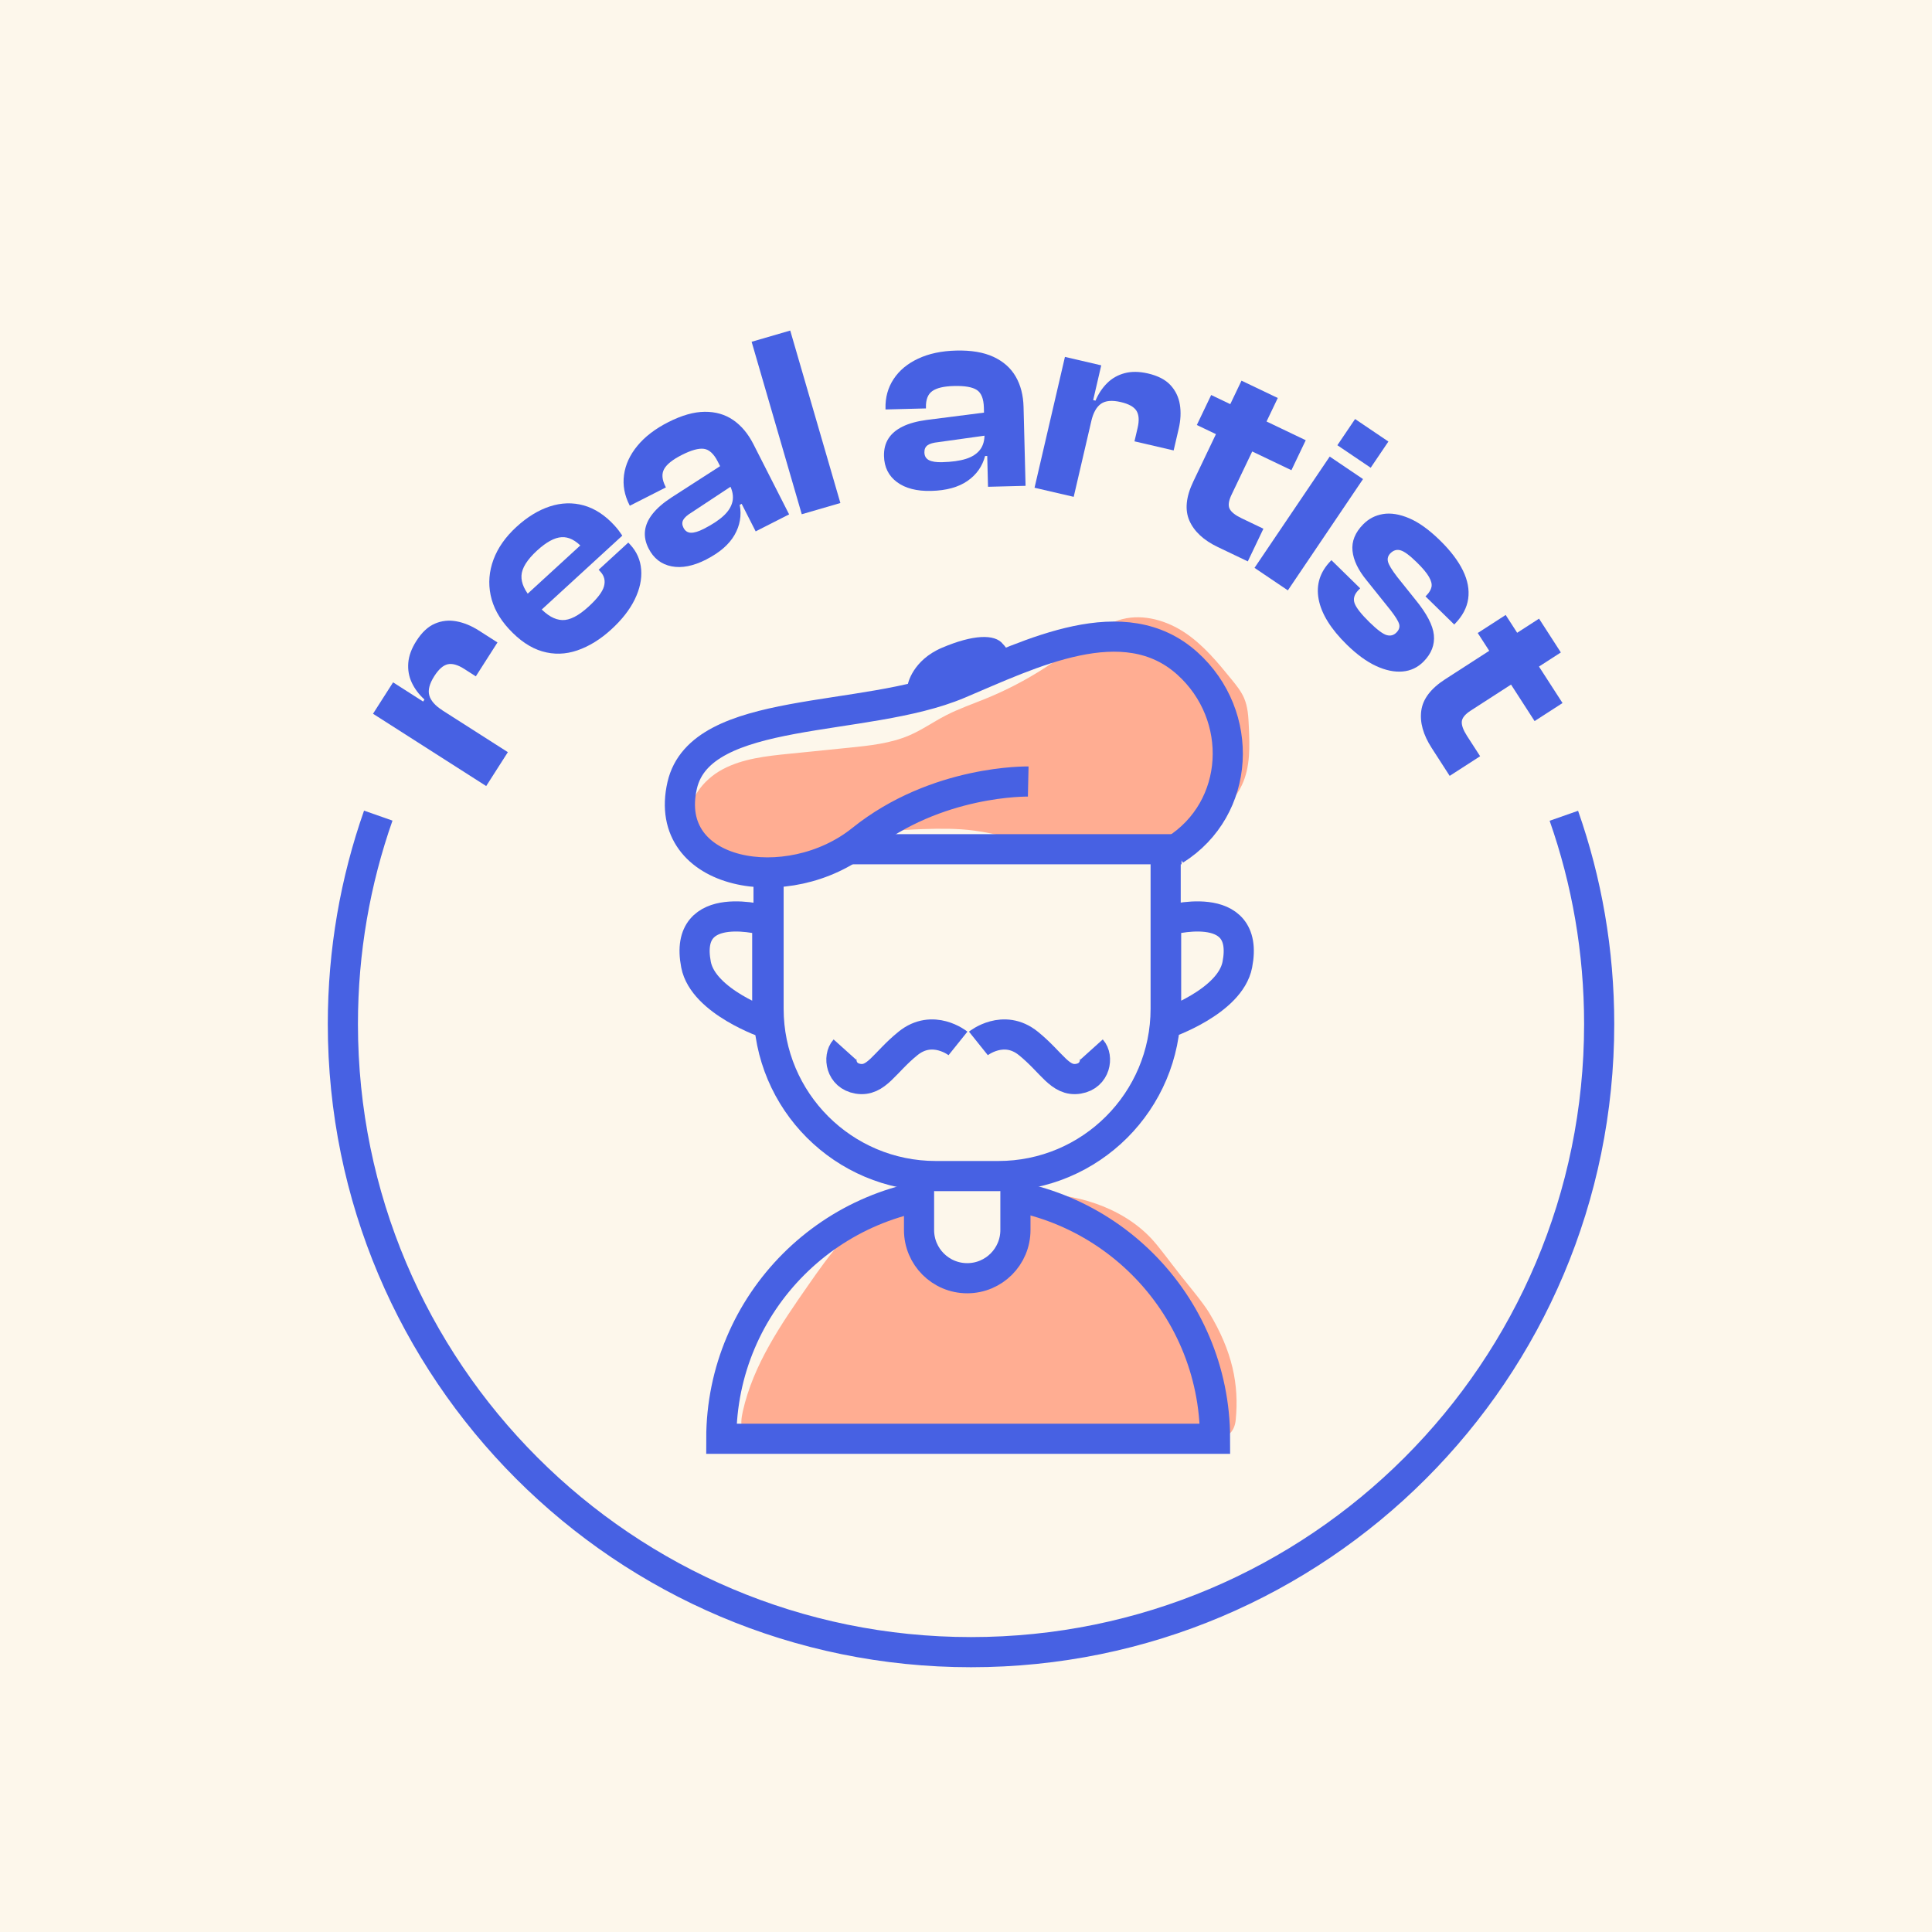 <svg width="2500" height="2500" viewBox="0 0 2500 2500" fill="none" xmlns="http://www.w3.org/2000/svg">
<rect width="2500" height="2500" fill="#FDF7EB"/>
<g clip-path="url(#clip0_1501_2941)">
<path d="M657.164 973.296L629.141 1017.15L482.687 923.59L508.662 882.953L550.469 909.676L553.98 907.4L657.164 973.296ZM572.38 919.136L566.789 927.913L544 913.349L549.234 905.157C542.114 898.688 536.685 891.438 532.881 883.408C529.11 875.378 527.582 866.796 528.33 857.661C529.078 848.526 532.556 839.098 538.798 829.345C545.885 818.227 553.882 810.782 562.757 806.979C571.632 803.175 580.93 802.2 590.618 803.988C600.306 805.776 609.928 809.742 619.486 815.821L643.738 831.328L615.715 875.183L600.533 865.463C592.341 860.229 585.286 858.278 579.402 859.546C573.485 860.879 567.666 865.983 561.945 874.956C555.735 884.708 553.557 893.031 555.508 899.858C557.458 906.717 563.082 913.154 572.445 919.103L572.38 919.136Z" fill="#4761E3"/>
<path d="M791.197 814.295C777.055 827.266 762.328 836.369 747.049 841.603C731.77 846.837 716.588 847.259 701.569 842.838C686.549 838.417 672.148 828.697 658.396 813.71C645.88 800.088 638.045 785.524 634.859 770.082C631.674 754.64 632.909 739.329 638.566 724.082C644.222 708.835 654.138 694.758 668.279 681.787C682.258 668.978 696.692 660.136 711.549 655.292C726.406 650.448 741.002 650.026 755.306 653.992C769.611 657.99 782.874 666.605 795.065 679.902C797.081 682.112 798.869 684.258 800.429 686.273C801.99 688.321 803.615 690.597 805.273 693.1L690.223 798.626L671.693 778.437L759.663 697.782L762.458 718.263C760.898 716.572 759.403 714.947 758.005 713.419C756.607 711.891 755.209 710.363 753.811 708.802C744.903 699.082 735.833 694.531 726.666 695.116C717.466 695.701 706.9 701.455 694.969 712.411C682.03 724.277 675.301 735.102 674.781 744.823C674.293 754.543 679.04 764.848 689.02 775.772L697.928 785.492C707.94 796.382 717.791 802.006 727.511 802.364C737.231 802.722 748.642 796.87 761.776 784.809C773.024 774.504 779.623 765.791 781.574 758.672C783.524 751.552 781.997 745.245 776.99 739.816L774.649 737.248L813.01 702.073L815.611 704.869C824.064 714.069 828.745 724.829 829.688 737.15C830.63 749.471 827.867 762.28 821.398 775.576C814.928 788.873 804.851 801.779 791.197 814.295Z" fill="#4761E3"/>
<path d="M1021.14 665.596L977.837 687.605L959.112 650.804L956.316 651.455L928.813 597.327C923.677 587.216 917.695 581.722 910.868 580.779C904.041 579.837 894.451 582.502 882.065 588.809C870.296 594.791 862.754 600.838 859.373 606.982C855.992 613.094 856.577 620.603 861.064 629.446L861.681 630.681L814.998 654.413L814.51 653.503C808.009 640.726 805.668 627.723 807.488 614.459C809.309 601.195 815.063 588.679 824.783 576.878C834.471 565.077 847.8 554.869 864.705 546.287C882.032 537.477 897.702 532.991 911.778 532.861C925.855 532.731 938.176 536.242 948.709 543.491C959.242 550.741 967.987 561.111 974.911 574.733L1021.14 665.661V665.596ZM913.859 724.015C897.149 732.5 882.195 735.459 868.931 732.825C855.667 730.192 845.817 722.552 839.283 709.744C835.284 701.909 833.756 694.269 834.634 686.825C835.511 679.38 838.795 672.033 844.484 664.881C850.173 657.696 858.268 650.642 868.801 643.782L934.762 601.293L948.286 627.885L894.678 663.288C889.314 666.539 885.803 669.692 884.113 672.748C882.422 675.804 882.52 679.185 884.405 682.891C886.486 687.02 889.672 689.165 893.898 689.36C898.124 689.523 903.651 687.898 910.445 684.452C921.596 678.795 930.244 673.106 936.388 667.352C942.565 661.63 946.368 655.486 947.831 648.886C949.262 642.319 948.026 635.102 944.027 627.268L948.189 624.732L961.55 651.032L957.226 653.243C959.795 666.994 957.519 679.998 950.432 692.319C943.345 704.607 931.121 715.173 913.794 723.983L913.859 724.015Z" fill="#4761E3"/>
<path d="M1087.45 650.902L1037.48 665.434L972.596 442.257L1022.56 427.726L1087.45 650.902Z" fill="#4761E3"/>
<path d="M1205.07 635.233C1186.35 635.721 1171.56 631.917 1160.7 623.855C1149.84 615.792 1144.25 604.609 1143.89 590.273C1143.66 581.495 1145.55 573.92 1149.58 567.581C1153.58 561.242 1159.69 556.073 1167.92 552.009C1176.14 547.945 1186.48 545.117 1198.93 543.427L1276.76 533.479L1277.5 563.29L1213.85 572.165C1207.64 572.815 1203.09 574.115 1200.26 576.164C1197.43 578.212 1196.07 581.3 1196.17 585.461C1196.26 590.11 1198.21 593.393 1201.95 595.377C1205.69 597.36 1211.41 598.27 1219.02 598.075C1231.5 597.75 1241.74 596.352 1249.81 593.816C1257.84 591.313 1263.92 587.379 1268.08 582.08C1272.21 576.781 1274.19 569.727 1273.96 560.949L1278.81 560.494L1279.55 589.98L1274.71 590.078C1271.1 603.601 1263.46 614.395 1251.76 622.424C1240.05 630.487 1224.48 634.745 1205.04 635.233H1205.07ZM1327.05 628.666L1278.48 629.901L1277.44 588.647L1274.64 587.997L1273.12 527.302C1272.82 515.989 1269.8 508.414 1264.05 504.643C1258.26 500.84 1248.47 499.149 1234.59 499.474C1221.43 499.799 1212 502.01 1206.31 506.106C1200.62 510.202 1197.92 517.192 1198.18 527.107V528.505L1145.84 529.838V528.798C1145.45 514.461 1148.96 501.717 1156.31 490.534C1163.66 479.351 1174.26 470.541 1188.1 464.072C1201.92 457.602 1218.34 454.091 1237.29 453.636C1256.7 453.148 1272.79 455.847 1285.53 461.763C1298.28 467.68 1307.9 476.165 1314.31 487.251C1320.71 498.304 1324.12 511.47 1324.48 526.717L1327.08 628.666H1327.05Z" fill="#4761E3"/>
<path d="M1389.37 642.903L1338.69 631.135L1378.03 461.826L1425 472.75L1413.79 521.058L1417.1 523.627L1389.37 642.903ZM1412.16 544.92L1402.02 542.579L1408.13 516.214L1417.59 518.425C1421.3 509.55 1426.34 502.008 1432.64 495.734C1438.95 489.492 1446.56 485.201 1455.4 482.86C1464.24 480.519 1474.32 480.682 1485.57 483.283C1498.41 486.273 1508.1 491.312 1514.63 498.399C1521.17 505.486 1525.2 513.939 1526.76 523.659C1528.32 533.379 1527.8 543.782 1525.23 554.803L1518.69 582.859L1468.01 571.09L1472.11 553.503C1474.29 544.042 1473.8 536.728 1470.61 531.591C1467.4 526.455 1460.63 522.684 1450.3 520.278C1439.01 517.645 1430.5 518.393 1424.65 522.521C1418.79 526.65 1414.67 534.095 1412.13 544.888L1412.16 544.92Z" fill="#4761E3"/>
<path d="M1614.69 726.454L1575.87 707.891C1557.5 699.113 1545.25 687.735 1539.1 673.788C1532.96 659.842 1534.62 642.937 1544.11 623.106L1606.5 492.582L1653.44 515.013L1593.59 640.206C1589.79 648.139 1589.01 654.218 1591.18 658.477C1593.39 662.735 1598.56 666.799 1606.69 670.668L1634.84 684.159L1614.66 726.421L1614.69 726.454ZM1671.09 608.445L1548.69 549.961L1567.26 511.144L1689.62 569.661L1671.09 608.445Z" fill="#4761E3"/>
<path d="M1666.48 763.936L1623.34 734.808L1720.64 590.792L1763.75 619.92L1666.48 763.936ZM1773.66 605.258L1730.55 576.13L1753.47 542.223L1796.58 571.351L1773.66 605.258Z" fill="#4761E3"/>
<path d="M1742.9 834.32C1722.07 813.937 1709.91 794.301 1706.33 775.446C1702.79 756.59 1708.05 739.978 1722.13 725.609L1722.85 724.861L1760.04 761.272L1757.86 763.515C1752.36 769.139 1750.71 774.893 1752.88 780.745C1755.06 786.597 1761.47 794.724 1772.03 805.094C1781.95 814.782 1789.36 820.374 1794.3 821.804C1799.21 823.202 1803.47 822.097 1807.01 818.456C1810.43 815.01 1811.56 811.336 1810.46 807.5C1809.35 803.664 1805.68 797.715 1799.37 789.587L1768.55 751.129C1757.47 737.67 1751.32 724.861 1750.12 712.67C1748.92 700.512 1753.5 689.134 1763.87 678.568C1770.99 671.286 1779.57 666.832 1789.62 665.174C1799.66 663.516 1810.91 665.304 1823.43 670.603C1835.91 675.87 1849.24 685.46 1863.45 699.374C1877 712.638 1886.85 725.642 1893.06 738.32C1899.24 751.031 1901.48 763.19 1899.83 774.796C1898.17 786.434 1892.38 797.292 1882.5 807.37L1881.78 808.118L1844.59 771.707L1846.06 770.212C1849.44 766.766 1851.52 763.19 1852.33 759.581C1853.11 755.973 1852.04 751.616 1849.11 746.513C1846.19 741.376 1840.95 735.102 1833.34 727.657C1824.08 718.587 1817.06 713.418 1812.21 712.085C1807.37 710.72 1803.01 712.085 1799.11 716.019C1796.06 719.14 1795.02 722.781 1796.06 726.844C1797.06 730.908 1801.06 737.507 1808.02 746.578L1831.39 775.771C1846.15 793.781 1854.15 809.06 1855.42 821.641C1856.69 834.223 1852.3 845.633 1842.28 855.874C1834.68 863.644 1825.57 868 1814.94 868.91C1804.31 869.82 1792.9 867.447 1780.65 861.79C1768.39 856.101 1755.84 846.966 1742.94 834.353L1742.9 834.32Z" fill="#4761E3"/>
<path d="M1875.88 1003.99L1852.57 967.837C1841.55 950.737 1837.06 934.645 1839.14 919.528C1841.22 904.411 1851.5 890.92 1869.96 878.989L1991.51 800.544L2019.73 844.269L1903.15 919.495C1895.77 924.274 1891.91 929.02 1891.55 933.799C1891.19 938.578 1893.47 944.722 1898.34 952.33L1915.28 978.565L1875.94 1003.95L1875.88 1003.99ZM1985.76 933.084L1912.19 819.107L1948.34 795.765L2021.91 909.742L1985.76 933.084Z" fill="#4761E3"/>
<path d="M489.476 1055.41C459.827 1139.78 443.67 1230.54 443.67 1325.05C443.67 1773.97 807.579 2137.88 1256.5 2137.88C1705.42 2137.88 2069.33 1773.97 2069.33 1325.05C2069.33 1230.61 2053.24 1139.94 2023.62 1055.61" stroke="#4761E3" stroke-width="39.011" stroke-miterlimit="10"/>
<path d="M1489.43 1602.25C1450.97 1561.49 1389.3 1542.63 1333.32 1545.17C1319.6 1545.79 1305.94 1547.22 1292.39 1549.13C1240.99 1538.67 1189.01 1537.82 1142.78 1562.3C1101.33 1584.21 1072.79 1624.39 1045.84 1663.11C1010.6 1713.7 974.608 1766.04 961.149 1826.47C959.264 1834.99 957.931 1844.29 961.702 1852.12C970.739 1870.81 997.69 1866.13 1017.39 1860.38C1119.83 1830.47 1228.9 1851.57 1335.27 1858.69C1416.15 1864.08 1475.8 1869.77 1556.1 1858.65C1563.19 1857.68 1586.82 1859.56 1591.89 1854.43C1596.25 1850.04 1598.4 1843.67 1599.01 1837.46C1603.53 1791.56 1594.72 1748.61 1564.52 1698.48C1557.01 1686.03 1537.44 1662.59 1528.01 1650.73C1512.64 1631.32 1500.02 1613.47 1489.43 1602.25Z" fill="#FFAD92"/>
<path d="M1252.83 1542.31C1429.12 1542.31 1572.26 1685.45 1572.26 1861.74H933.357C933.357 1685.45 1076.53 1542.31 1252.83 1542.31Z" stroke="#4761E3" stroke-width="39.011" stroke-miterlimit="10"/>
<path d="M1189.24 1519.42H1313.95V1591.66C1313.95 1626.09 1286.02 1654.01 1251.59 1654.01C1217.17 1654.01 1189.24 1626.09 1189.24 1591.66V1519.42Z" fill="#FDF7EB" stroke="#4761E3" stroke-width="39.011" stroke-miterlimit="10"/>
<path d="M1508.36 1098.91V1305.31C1508.36 1424.88 1411.42 1521.83 1291.85 1521.83H1211.03C1091.46 1521.83 994.518 1424.88 994.518 1305.31V1098.91" fill="#FDF7EB"/>
<path d="M1508.36 1098.91V1305.31C1508.36 1424.88 1411.42 1521.83 1291.85 1521.83H1211.03C1091.46 1521.83 994.518 1424.88 994.518 1305.31V1098.91" stroke="#4761E3" stroke-width="39.011" stroke-miterlimit="10"/>
<path d="M1266.04 1350.18C1266.04 1350.18 1298.51 1324.14 1330.7 1350.18C1361.48 1375.08 1371.53 1399.89 1395.49 1395.89C1418.18 1392.12 1421.01 1367.54 1412.49 1358.08" stroke="#4761E3" stroke-width="39.011" stroke-miterlimit="10"/>
<path d="M1239.63 1350.18C1239.63 1350.18 1207.16 1324.14 1174.97 1350.18C1144.19 1375.08 1134.14 1399.89 1110.18 1395.89C1087.49 1392.12 1084.66 1367.54 1093.18 1358.08" stroke="#4761E3" stroke-width="39.011" stroke-miterlimit="10"/>
<path d="M992.822 1191.6V1324.53C992.822 1324.53 910.118 1296.51 900.69 1248.39C883.2 1159.22 992.822 1191.6 992.822 1191.6Z" stroke="#4761E3" stroke-width="39.011" stroke-miterlimit="10"/>
<path d="M1508.94 1191.6V1324.53C1508.94 1324.53 1591.64 1296.51 1601.07 1248.39C1618.56 1159.22 1508.94 1191.6 1508.94 1191.6Z" stroke="#4761E3" stroke-width="39.011" stroke-miterlimit="10"/>
<path d="M1174.82 885.069C1174.82 885.069 1180.73 854.348 1219.22 838.061C1259.08 821.156 1287.23 820.018 1297.73 833.314C1297.73 833.314 1311.81 847.033 1302.32 854.185C1281.67 869.757 1222.21 887.54 1176.83 899.633C1172.41 900.803 1173.06 896.35 1174.82 885.069Z" fill="#4761E3"/>
<path d="M1394.15 833.379C1359.04 862.312 1319.25 886.076 1276.67 903.566C1258.85 910.881 1240.52 917.123 1223.48 925.965C1207.78 934.092 1193.28 944.365 1176.99 951.42C1152.51 962.018 1125.24 964.846 1098.52 967.544C1072.77 970.145 1047.05 972.746 1021.31 975.347C991.787 978.338 961.359 981.556 935.384 995.307C909.409 1009.06 888.765 1036.11 892.797 1064.16C896.568 1090.36 921.177 1110.68 948.062 1117.12C974.948 1123.56 1003.49 1118.49 1029.82 1110.13C1056.16 1101.78 1081.35 1090.23 1108.14 1083.28C1136.23 1075.96 1165.48 1073.85 1194.55 1072.84C1216.49 1072.09 1238.53 1071.93 1260.28 1074.76C1290.03 1078.6 1318.7 1087.93 1348.15 1093.39C1392.85 1101.68 1438.82 1101.06 1484.37 1100.41C1498.09 1100.21 1512.1 1099.95 1525.07 1095.66C1545.55 1088.87 1560.93 1072.87 1575.39 1057.5C1587.49 1044.62 1599.74 1031.46 1607.12 1015.69C1618.08 992.219 1617.14 965.496 1615.97 939.847C1615.41 927.395 1614.76 914.619 1609.76 903.111C1605.92 894.334 1599.74 886.694 1593.63 879.184C1575.85 857.37 1557.74 835.232 1534.11 819.237C1510.47 803.242 1480.14 794.042 1452.15 801.194C1430.44 806.753 1412.65 821.22 1395.68 835.297" fill="#FFAD92"/>
<path d="M1520.38 1099.76C1605.65 1046.12 1611.34 925.867 1536.44 858.475C1454.51 784.744 1334.1 845.504 1240.6 884.938C1118.79 936.335 906.797 911.303 882.74 1016.28C855.725 1134.15 1020.25 1162.79 1114.95 1086.69C1212.09 1008.67 1330.52 1011.3 1330.52 1011.3" stroke="#4761E3" stroke-width="39.011" stroke-miterlimit="10"/>
<path d="M1098.38 1098.91H1528.93" stroke="#4761E3" stroke-width="39.011" stroke-miterlimit="10"/>
</g>
<defs>
<clipPath id="clip0_1501_2941">
<rect width="1761.39" height="1815.42" fill="white" transform="translate(369 342)"/>
</clipPath>
</defs>
</svg>
